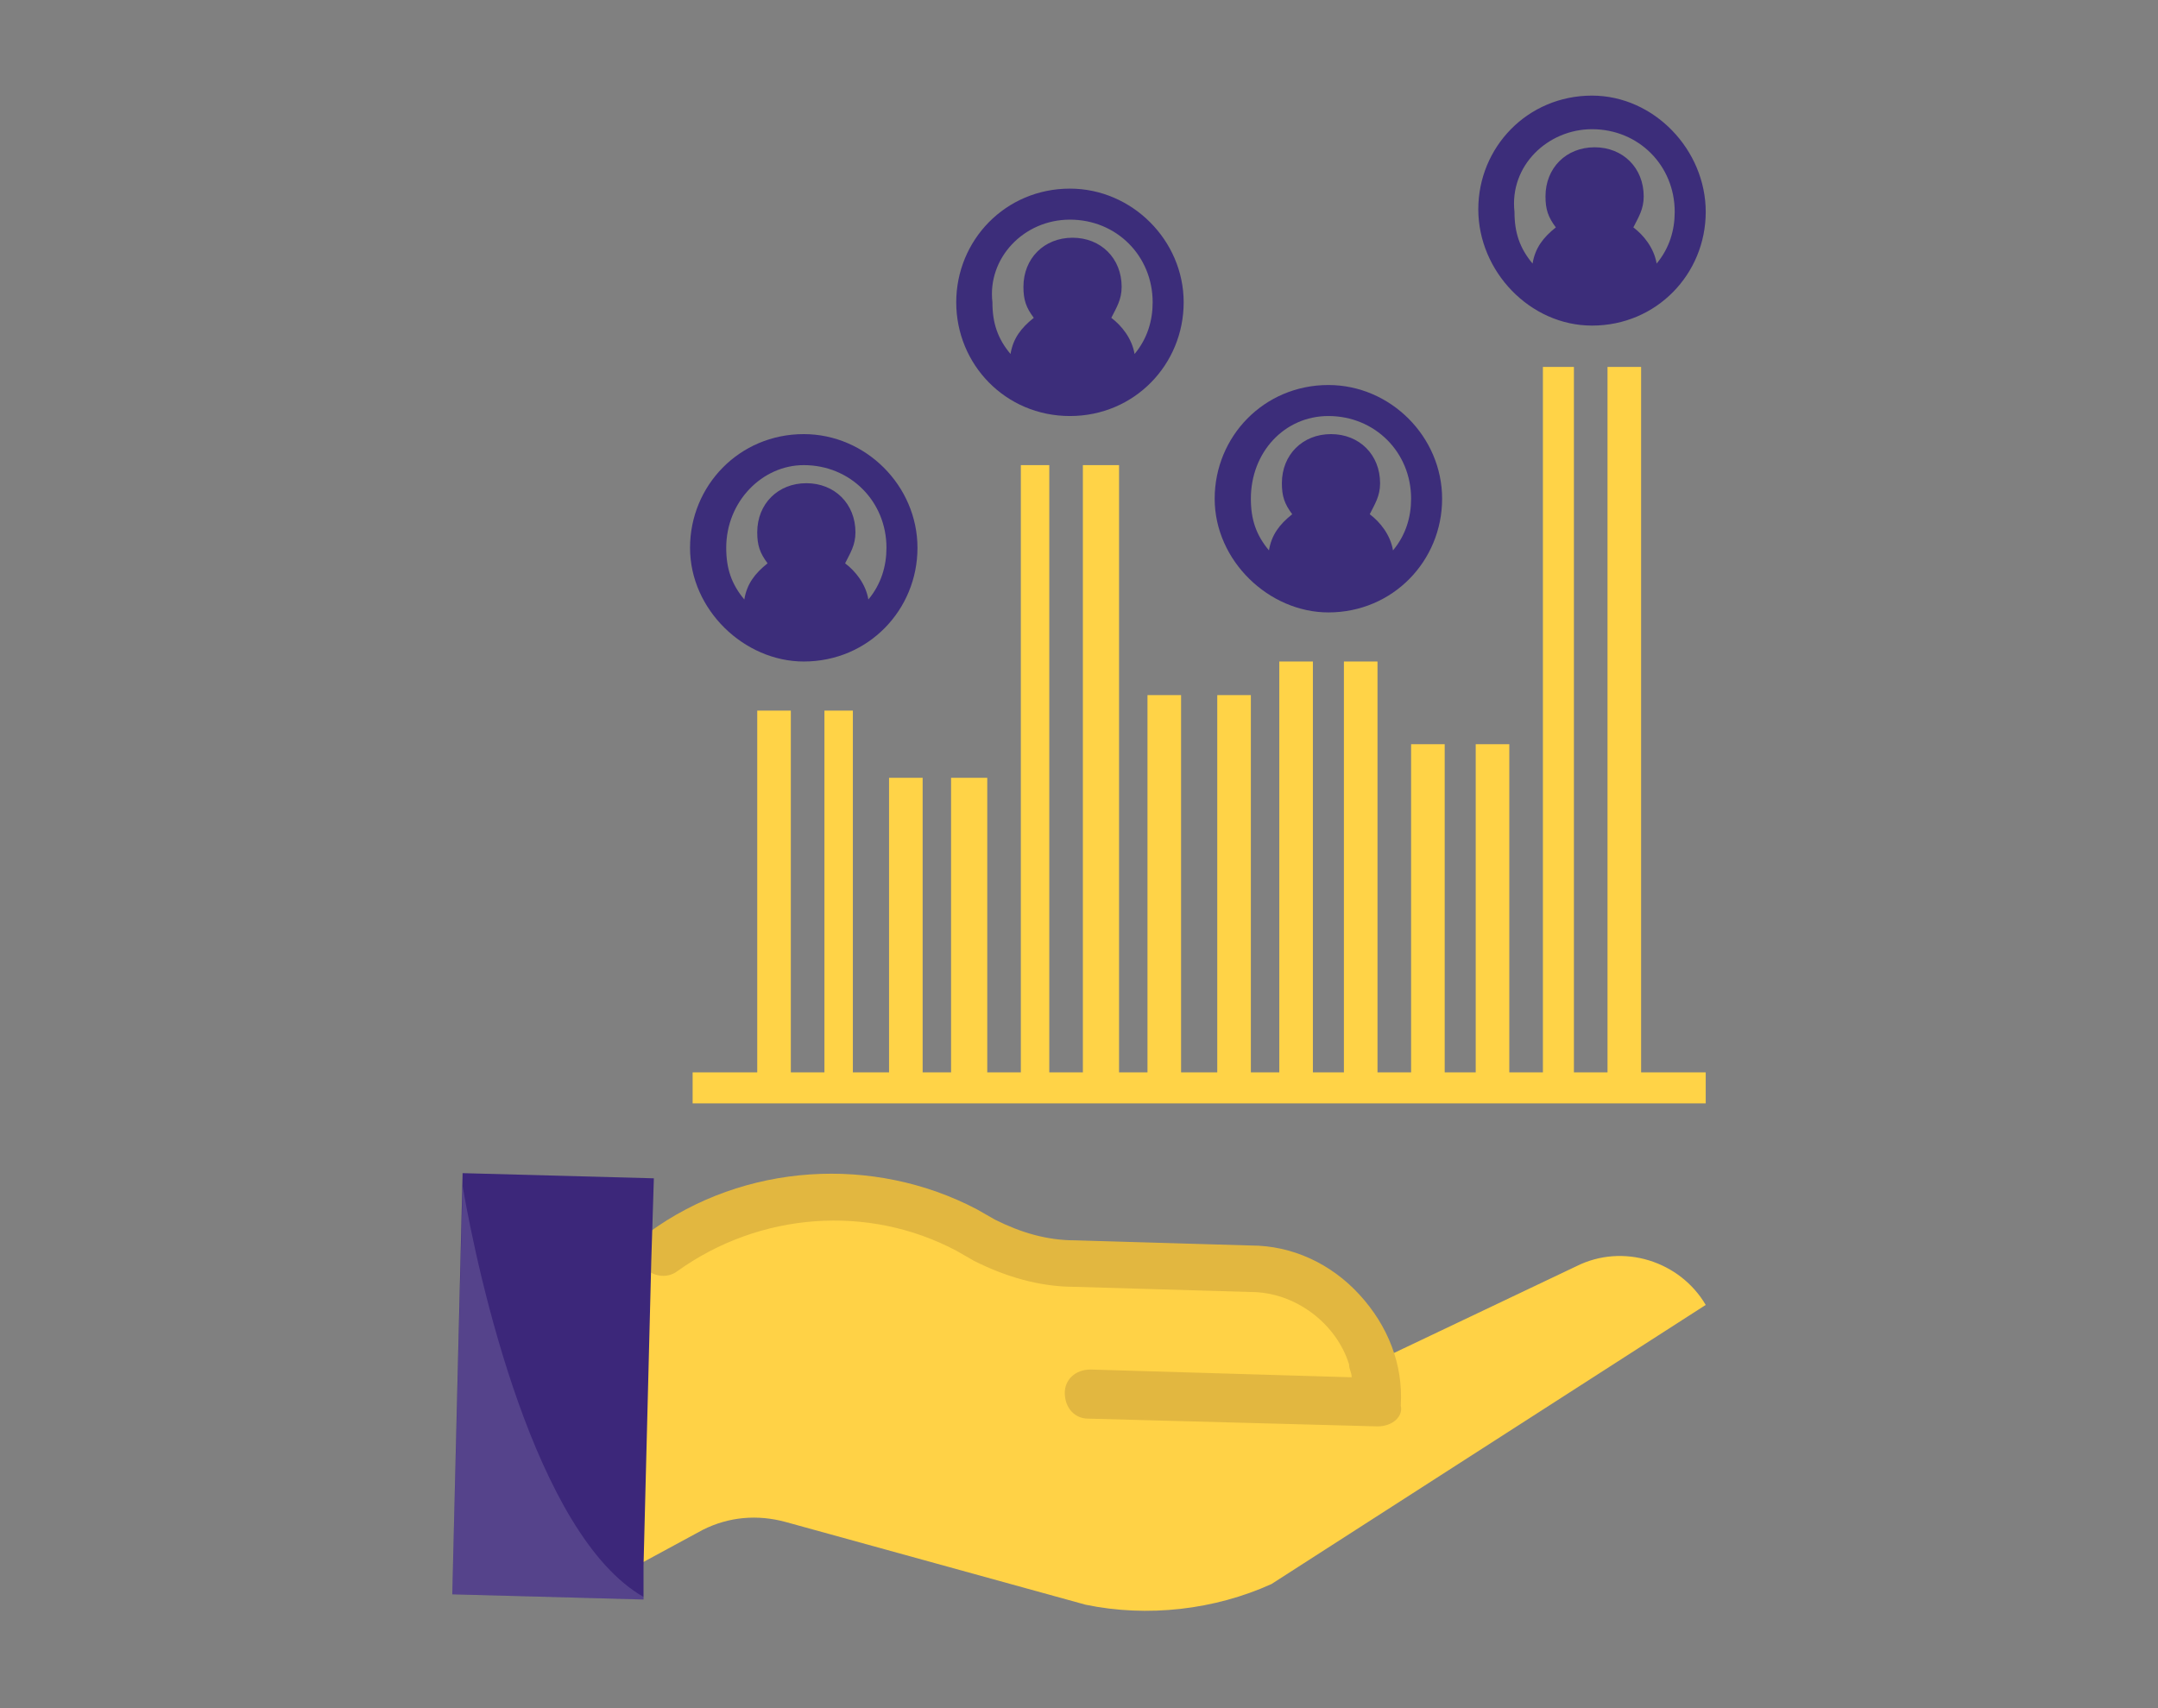<?xml version="1.0" encoding="utf-8"?>
<!-- Generator: Adobe Illustrator 19.0.0, SVG Export Plug-In . SVG Version: 6.00 Build 0)  -->
<svg version="1.1" id="Layer_1" xmlns="http://www.w3.org/2000/svg" xmlns:xlink="http://www.w3.org/1999/xlink" x="0px" y="0px"
	 viewBox="-497 507.9 83.5 66.1" style="enable-background:new -497 507.9 83.5 66.1;" xml:space="preserve">
<rect x="-497" y="507.9" width="83.5" height="66.1" fill="#808080" stroke="none"/>
<style type="text/css">
	.st0{fill:#FFD347;}
	.st1{fill:#3C2D7A;}
	.st2{fill:#FFD246;}
	.st3{fill:#EDB288;}
	.st4{fill:#E2B740;}
	.st5{fill:#3C277A;}
	.st6{opacity:0.13;fill:#FFFFFF;}
</style>
<g id="XMLID_44_">
	<g id="XMLID_45_">
		<g id="XMLID_46_">
			<polygon id="XMLID_13_" class="st0" points="-433.5,522.1 -434.8,522.1 -434.8,549.4 -436.1,549.4 -436.1,522.1 -437.3,522.1 
				-437.3,549.4 -438.6,549.4 -438.6,536.7 -439.9,536.7 -439.9,549.4 -441.1,549.4 -441.1,536.7 -442.4,536.7 -442.4,549.4 
				-443.7,549.4 -443.7,533.5 -445,533.5 -445,549.4 -446.2,549.4 -446.2,533.5 -447.5,533.5 -447.5,549.4 -448.6,549.4 
				-448.6,534.8 -449.9,534.8 -449.9,549.4 -451.3,549.4 -451.3,534.8 -452.6,534.8 -452.6,549.4 -453.7,549.4 -453.7,525.9 
				-455.1,525.9 -455.1,549.4 -456.4,549.4 -456.4,525.9 -457.5,525.9 -457.5,549.4 -458.8,549.4 -458.8,538 -460.2,538 
				-460.2,549.4 -461.3,549.4 -461.3,538 -462.6,538 -462.6,549.4 -464,549.4 -464,535.4 -465.1,535.4 -465.1,549.4 -466.4,549.4 
				-466.4,535.4 -467.7,535.4 -467.7,549.4 -470.2,549.4 -470.2,550.6 -431,550.6 -431,549.4 -433.5,549.4 			"/>
			<path id="XMLID_56_" class="st1" d="M-465.9,533.5c2.5,0,4.4-2,4.4-4.4s-2-4.4-4.4-4.4c-2.5,0-4.4,2-4.4,4.4
				S-468.2,533.5-465.9,533.5z M-465.9,525.9c1.8,0,3.2,1.4,3.2,3.2c0,0.7-0.2,1.4-0.7,2c-0.1-0.6-0.5-1.1-0.9-1.4
				c0.2-0.4,0.4-0.7,0.4-1.2c0-1.1-0.8-1.9-1.9-1.9s-1.9,0.8-1.9,1.9c0,0.5,0.1,0.8,0.4,1.2c-0.5,0.4-0.8,0.8-0.9,1.4
				c-0.5-0.6-0.7-1.2-0.7-2C-468.9,527.3-467.5,525.9-465.9,525.9z"/>
			<path id="XMLID_53_" class="st1" d="M-455.6,524c2.5,0,4.4-2,4.4-4.4s-2-4.4-4.4-4.4c-2.5,0-4.4,2-4.4,4.4S-458.1,524-455.6,524z
				 M-455.6,516.4c1.8,0,3.2,1.4,3.2,3.2c0,0.7-0.2,1.4-0.7,2c-0.1-0.6-0.5-1.1-0.9-1.4c0.2-0.4,0.4-0.7,0.4-1.2
				c0-1.1-0.8-1.9-1.9-1.9s-1.9,0.8-1.9,1.9c0,0.5,0.1,0.8,0.4,1.2c-0.5,0.4-0.8,0.8-0.9,1.4c-0.5-0.6-0.7-1.2-0.7-2
				C-458.8,517.9-457.4,516.4-455.6,516.4z"/>
			<path id="XMLID_50_" class="st1" d="M-445.6,531.6c2.5,0,4.4-2,4.4-4.4s-2-4.4-4.4-4.4c-2.5,0-4.4,2-4.4,4.4
				S-447.9,531.6-445.6,531.6z M-445.6,524c1.8,0,3.2,1.4,3.2,3.2c0,0.7-0.2,1.4-0.7,2c-0.1-0.6-0.5-1.1-0.9-1.4
				c0.2-0.4,0.4-0.7,0.4-1.2c0-1.1-0.8-1.9-1.9-1.9s-1.9,0.8-1.9,1.9c0,0.5,0.1,0.8,0.4,1.2c-0.5,0.4-0.8,0.8-0.9,1.4
				c-0.5-0.6-0.7-1.2-0.7-2C-448.6,525.4-447.3,524-445.6,524z"/>
			<path id="XMLID_47_" class="st1" d="M-435.4,520.5c2.5,0,4.4-2,4.4-4.4s-2-4.5-4.4-4.5c-2.5,0-4.4,2-4.4,4.4
				S-437.8,520.5-435.4,520.5z M-435.4,512.9c1.8,0,3.2,1.4,3.2,3.2c0,0.7-0.2,1.4-0.7,2c-0.1-0.6-0.5-1.1-0.9-1.4
				c0.2-0.4,0.4-0.7,0.4-1.2c0-1.1-0.8-1.9-1.9-1.9s-1.9,0.8-1.9,1.9c0,0.5,0.1,0.8,0.4,1.2c-0.5,0.4-0.8,0.8-0.9,1.4
				c-0.5-0.6-0.7-1.2-0.7-2C-438.6,514.3-437.1,512.9-435.4,512.9z"/>
		</g>
	</g>
</g>
<path class="st2" d="M-444.2,560.8l8.2-3.9c1.8-0.9,4-0.2,5,1.5l-16.8,10.8c-2.2,1-4.8,1.3-7.2,0.8l-11.6-3.2
	c-1.1-0.3-2.2-0.2-3.2,0.3l-2.4,1.3l0.3-11.8l0.1,0c3.5-2.5,8-2.8,11.7-0.8l0.7,0.4c1.1,0.6,2.3,0.9,3.5,0.9l6.8,0.2
	C-446.8,557.4-444.9,558.8-444.2,560.8L-444.2,560.8z M-444.2,560.8"/>
<path class="st3" d="M-455.1,561.3l10.1,0.3"/>
<path class="st4" d="M-443.7,563.1L-443.7,563.1l-11.2-0.3c-0.5,0-0.9-0.4-0.9-1c0-0.5,0.4-0.9,1-0.9l10.1,0.3
	c0-0.2-0.1-0.3-0.1-0.5c-0.5-1.6-2.1-2.8-3.8-2.8l-6.8-0.2c-1.4,0-2.7-0.4-3.9-1l-0.7-0.4c-3.4-1.8-7.6-1.5-10.8,0.8
	c-0.4,0.3-1,0.2-1.3-0.2c-0.3-0.4-0.2-1,0.2-1.3c3.7-2.7,8.7-3,12.7-0.9l0.7,0.4c1,0.5,2,0.8,3.1,0.8l6.8,0.2c1.6,0,3.1,0.7,4.2,1.9
	c1.1,1.2,1.7,2.7,1.6,4.3C-442.7,562.7-443.1,563.1-443.7,563.1L-443.7,563.1z M-443.7,563.1"/>
<path class="st5" d="M-472.1,568.5l0,1.3l-7.4-0.2l0.4-16.3l7.4,0.2l-0.1,3.2L-472.1,568.5z M-472.1,568.5"/>
<path class="st6" d="M-479.1,553.8l-0.4,15.8l7.4,0.2l0-0.1C-476.3,567.3-478.5,557.3-479.1,553.8z"/>
</svg>
